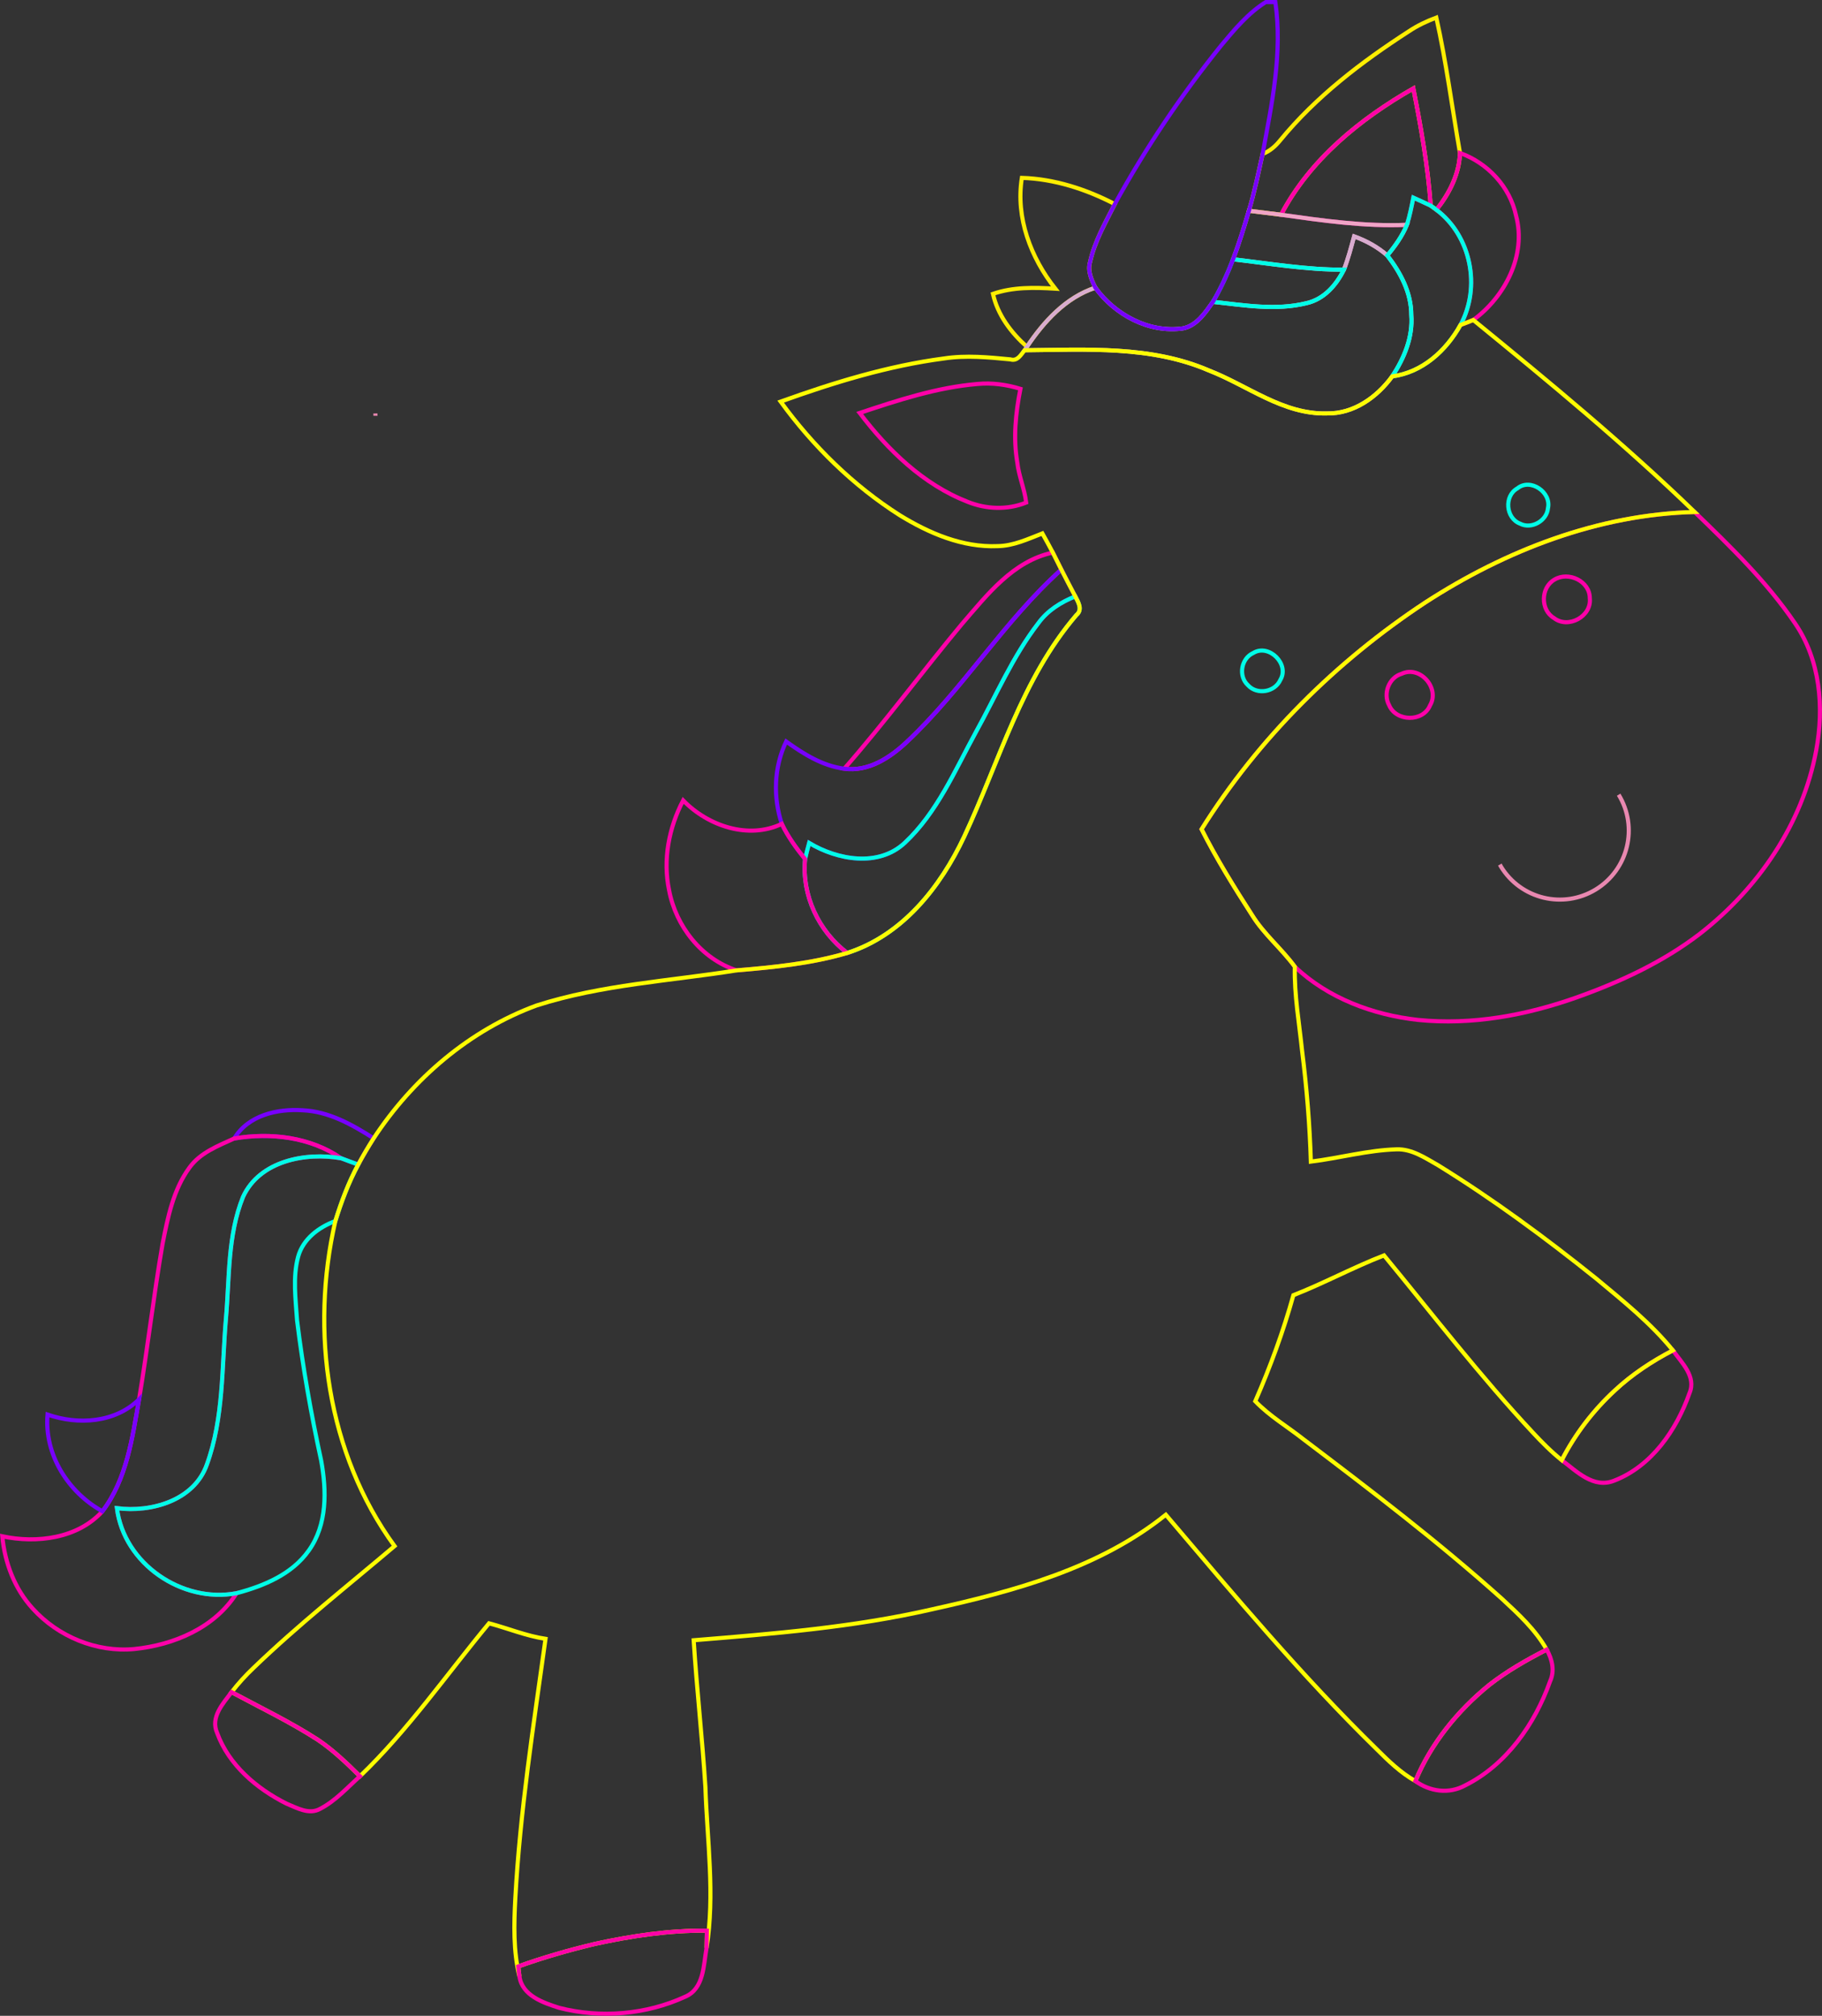 <?xml version="1.0" encoding="utf-8"?>
<!-- Generator: Adobe Illustrator 16.0.4, SVG Export Plug-In . SVG Version: 6.00 Build 0)  -->
<!DOCTYPE svg PUBLIC "-//W3C//DTD SVG 1.1//EN" "http://www.w3.org/Graphics/SVG/1.1/DTD/svg11.dtd">
<svg version="1.1" id="Layer_1" xmlns="http://www.w3.org/2000/svg" xmlns:xlink="http://www.w3.org/1999/xlink" x="0px" y="0px"
	 width="443.081px" height="490.174px" viewBox="28.369 -0.5 443.081 490.174" enable-background="new 28.369 -0.5 443.081 490.174"
	 xml:space="preserve">
<rect x="28.369" y="-0.5" width="443.081" height="490.174" fill="#333333" stroke="none"/>
<path fill="none" stroke="#FFEE00" stroke-miterlimit="10" d="M370.99,7.11c2.07-1.39,4.33-2.45,6.67-3.33
	c2.43,10.88,3.84,21.939,5.75,32.92c-0.17,5.16-2.58,9.85-5.73,13.82c-0.35-0.25-1.039-0.75-1.38-1.01
	c-0.69-9.59-2.37-19.08-4.229-28.51c-12.95,7.4-25.141,17.31-32.17,30.72c-2.61-0.33-5.221-0.65-7.82-0.97
	c1.35-4.54,2.311-9.18,3.33-13.81c1.72-0.65,3.109-1.86,4.25-3.28C348.391,23.01,359.471,14.54,370.99,7.11z"/>
<path fill="none" stroke="#FF00A9" stroke-miterlimit="10" d="M339.9,51.72C346.93,38.31,359.12,28.4,372.07,21
	c1.859,9.43,3.539,18.92,4.229,28.51c-1.399-0.68-2.819-1.3-4.229-1.94c-0.45,2.22-0.87,4.45-1.57,6.6
	C360.23,54.62,350.04,53.14,339.9,51.72z"/>
<path fill="none" stroke="#FF00A9" stroke-miterlimit="10" d="M383.41,36.7c6.72,2.42,12.14,8.19,13.64,15.24
	c2.57,9.62-2.68,19.72-10.399,25.37c-1.03,0.43-2.07,0.83-3.11,1.21c5.01-9.22,2.58-21.65-5.86-28
	C380.83,46.55,383.24,41.86,383.41,36.7z"/>
<path fill="none" stroke="#FFEE00" stroke-miterlimit="10" d="M276.87,42.75c7.91,0.25,15.62,2.75,22.601,6.38
	c-2.301,4.54-4.891,9.05-6.011,14.06c-0.649,2.19,0.33,4.34,1.28,6.27c-7.2,2.36-12.53,8.25-16.64,14.37
	c-3.87-3.45-7.11-7.72-8.26-12.87c4.88-1.69,10.08-1.57,15.16-1.26C279.04,62.17,275.32,52.43,276.87,42.75z"/>
<path fill="none" stroke="#EFA4C6" stroke-miterlimit="10" d="M332.08,50.75c2.6,0.32,5.21,0.64,7.82,0.97
	c10.14,1.42,20.33,2.9,30.6,2.45c-1.13,2.76-2.87,5.18-4.77,7.45c-2.351-2.07-5.121-3.58-8.061-4.64c-0.75,2.73-1.46,5.47-2.49,8.1
	c-9.05,0.04-17.979-1.49-26.939-2.53C329.689,58.68,330.92,54.73,332.08,50.75z"/>
<path fill="none" stroke="#D8ABCF" stroke-miterlimit="10" d="M357.67,56.98c2.939,1.06,5.71,2.57,8.061,4.64
	c3.22,4.16,5.84,9.06,5.84,14.45c0.43,5.4-1.73,10.54-4.641,14.96c-3.709,5.06-9.369,9.14-15.89,9
	c-10.61,0.29-19.21-6.76-28.66-10.43c-14.101-6.1-29.84-5.06-44.85-4.93l0.57-0.84c4.11-6.12,9.44-12.01,16.64-14.37
	c4.789,6.6,13.01,11.05,21.27,9.9c3.41-0.67,5.45-3.83,7.33-6.47c7.53,0.82,15.32,2.18,22.79,0.32c4.229-0.96,7.21-4.39,9.05-8.13
	C356.21,62.45,356.92,59.71,357.67,56.98z"/>
<path fill="none" stroke="#00FFE7" stroke-miterlimit="10" d="M328.24,62.55c8.96,1.04,17.89,2.57,26.939,2.53
	c-1.84,3.74-4.82,7.17-9.05,8.13c-7.47,1.86-15.26,0.5-22.79-0.32C325.279,69.6,326.859,66.11,328.24,62.55z"/>
<path fill="none" stroke="#FF00A9" stroke-miterlimit="10" d="M237.43,99.92c9.32-3.11,18.79-6.22,28.64-7.05
	c3.53-0.34,7.08,0.15,10.45,1.18c-1.16,5.89-1.79,11.96-0.76,17.91c0.37,3.33,1.77,6.43,2.16,9.75c-4.58,1.84-9.76,1.64-14.3-0.21
	C252.88,117.3,244.31,108.96,237.43,99.92z"/>
<path fill="none" stroke="#FF00A9" stroke-miterlimit="10" d="M375,145.99c19.51-12.65,42.04-21.39,65.48-21.99
	c8.729,8.43,17.539,16.96,24.38,27.03c6.18,8.97,7.14,20.52,5.17,30.98c-3.28,17.83-14.19,33.65-28.391,44.64
	c-8.92,6.82-19.22,11.59-29.739,15.35c-12.351,4.391-25.58,6.84-38.7,5.51c-10.921-1.21-21.91-5.28-29.95-12.94
	c-3.21-4.39-7.51-7.88-10.391-12.54c-4.369-6.79-8.649-13.68-12.289-20.89C334.38,179.08,353.3,160.3,375,145.99z"/>
<path fill="none" stroke="#00FFE7" stroke-miterlimit="10" d="M372.07,47.57c1.41,0.64,2.83,1.26,4.229,1.94
	c0.341,0.26,1.03,0.76,1.38,1.01c8.44,6.35,10.87,18.78,5.86,28c-3.511,6.28-9.25,11.53-16.61,12.51
	c2.91-4.42,5.07-9.561,4.641-14.96c0-5.39-2.62-10.29-5.84-14.45c1.899-2.27,3.64-4.69,4.77-7.45
	C371.2,52.02,371.62,49.79,372.07,47.57z"/>
<path fill="none" stroke="#FF00A9" stroke-miterlimit="10" d="M262.27,151.26c6.13-7.08,12.44-15.34,22.13-17.39
	c0.7,1.37,1.37,2.75,2.07,4.13c-14.01,12.6-23.87,29.03-37.58,41.91c-4.07,3.85-9.36,7.3-15.22,6.52
	C243.63,175.06,252.6,162.87,262.27,151.26z"/>
<path fill="none" stroke="#7800FF" stroke-miterlimit="10" d="M286.47,138c1.09,2.19,2.27,4.34,3.39,6.52
	c-3.46,1.39-6.72,3.41-8.95,6.47c-6.29,8.16-10.33,17.72-15.3,26.68c-5.07,9.29-9.37,19.43-17.22,26.78
	c-6.41,5.98-16.35,4.16-23.25,0.03c-0.35,1.3-0.69,2.6-0.99,3.92c-2.15-2.67-4.18-5.46-5.66-8.56c-2.16-6.55-1.91-13.77,1.06-20.03
	c4.26,3.05,8.81,5.92,14.12,6.62c5.86,0.78,11.15-2.67,15.22-6.52C262.6,167.03,272.46,150.6,286.47,138z"/>
<path fill="none" stroke="#FF00A9" stroke-miterlimit="10" d="M406.38,140.45c3.39-2.09,8.62,0.35,8.601,4.52
	c0.5,4.4-5.25,7.54-8.711,4.82C402.93,147.81,403.03,142.37,406.38,140.45z"/>
<path fill="none" stroke="#00FFE7" stroke-miterlimit="10" d="M280.91,150.99c2.23-3.06,5.49-5.08,8.95-6.47
	c0.74,1.42,1.85,3.24,0.26,4.55c-13.32,15.54-18.75,35.68-27.28,53.87c-5.79,12.31-15.04,24.01-28.44,28.29
	c-6.97-5.3-11.09-14.05-10.25-22.83c0.3-1.32,0.64-2.62,0.99-3.92c6.9,4.13,16.84,5.95,23.25-0.03
	c7.85-7.35,12.15-17.49,17.22-26.78C270.58,168.71,274.62,159.15,280.91,150.99z"/>
<path fill="none" stroke="#FF00A9" stroke-miterlimit="10" d="M369.23,163.34c4.49-2.11,9.369,3.53,6.899,7.69
	c-1.7,4.12-8.271,3.97-9.95-0.05C364.63,168.19,366.13,164.24,369.23,163.34z"/>
<path fill="none" stroke="#FF00A9" stroke-miterlimit="10" d="M191.08,215.96c-1.55-7.4-0.05-15.19,3.42-21.83
	c6.03,6.2,15.82,9.58,23.99,5.71c1.48,3.1,3.51,5.89,5.66,8.56c-0.84,8.78,3.28,17.53,10.25,22.83c-8.73,2.58-17.85,3.47-26.88,4.23
	C198.93,232.68,192.71,224.7,191.08,215.96z"/>
<path fill="none" stroke="#7800FF" stroke-miterlimit="10" d="M85.33,276.34c3.39-5.66,10.48-7.27,16.64-6.859
	c6.36,0.279,12.03,3.49,17.27,6.819c-1.33,2.08-2.58,4.21-3.76,6.39c-1.39-0.51-2.77-1.01-4.14-1.539
	C103.81,275.971,94.19,274.85,85.33,276.34z"/>
<path fill="none" stroke="#FF00A9" stroke-miterlimit="10" d="M74.46,283.4c2.63-3.631,6.94-5.26,10.87-7.061
	c8.86-1.49,18.48-0.369,26.01,4.811c-8.68-1.51-19.85,0.609-23.87,9.399c-3.78,9.351-3.28,19.67-4.15,29.54
	c-1.04,11.88-0.52,24.2-4.65,35.55c-3.08,8.73-13.49,11.69-21.87,10.601c1.71,13.529,15.86,23.17,29.1,20.67
	c-5.32,8.43-15.28,12.609-24.87,13.58c-9.2,0.859-18.54-3.021-24.7-9.83c-4.41-4.811-6.8-11.141-7.4-17.58
	c8.34,1.79,18.38,0.54,24.34-6.08c5.94-7.79,7.27-17.85,8.92-27.23c2.1-12.539,3.53-25.189,5.7-37.72
	C69.16,295.6,70.48,288.811,74.46,283.4z"/>
<path fill="none" stroke="#00FFE7" stroke-miterlimit="10" d="M87.47,290.55c4.02-8.79,15.19-10.909,23.87-9.399
	c1.37,0.529,2.75,1.029,4.14,1.539c-2.35,4.351-4.09,9-5.56,13.721c-4.03,1.51-7.86,4.35-9.05,8.68
	c-1.35,5.04-0.6,10.351-0.26,15.48c1.4,11.439,3.42,22.81,5.86,34.08c1.33,7.3,1.51,15.6-3.02,21.899
	c-4.09,5.78-10.94,8.61-17.55,10.36c-13.24,2.5-27.39-7.141-29.1-20.67c8.38,1.09,18.79-1.87,21.87-10.601
	c4.13-11.35,3.61-23.67,4.65-35.55C84.19,310.22,83.69,299.9,87.47,290.55z"/>
<path fill="none" stroke="#FF00A9" stroke-miterlimit="10" d="M421.06,337.62c4.21-3.93,9.03-7.101,14.131-9.76
	c2.119,3.01,5.76,6.38,4.029,10.42c-3.13,8.92-9.22,17.77-18.319,21.27c-5.021,2.01-9.091-2.26-12.74-4.99
	C411.42,348.21,415.82,342.46,421.06,337.62z"/>
<path fill="none" stroke="#7800FF" stroke-miterlimit="10" d="M39.93,343.48c7.42,2.579,16.42,2.029,22.26-3.711
	c-1.65,9.381-2.98,19.44-8.92,27.23C44.92,362.37,39.11,353.2,39.93,343.48z"/>
<path fill="none" stroke="#FFFD00" stroke-miterlimit="10" d="M416.58,310.44c-12.33-9.891-25.07-19.3-38.52-27.61
	c-3.131-1.76-6.34-3.98-10.08-3.85c-7.041,0.22-13.871,2.129-20.83,2.99c-0.271-9-1.01-17.98-2.131-26.921
	c-0.699-6.81-1.93-13.6-1.77-20.48c-3.21-4.39-7.51-7.88-10.391-12.54c-4.369-6.79-8.649-13.68-12.289-20.89
	c13.81-22.06,32.729-40.84,54.43-55.15c19.51-12.65,42.04-21.39,65.48-21.99c-17.08-16.52-35.431-31.67-53.83-46.69
	c-1.03,0.43-2.07,0.83-3.11,1.21c-3.511,6.28-9.25,11.53-16.61,12.51c-3.709,5.06-9.369,9.14-15.89,9
	c-10.61,0.29-19.21-6.76-28.66-10.43c-14.101-6.1-29.84-5.06-44.85-4.93c-0.9,1.11-1.74,2.74-3.45,2.22
	c-5.37-0.52-10.79-1.04-16.16-0.22c-13.61,1.79-26.83,5.86-39.71,10.49c7.87,10.82,17.65,20.43,28.97,27.63
	c7.13,4.38,15.26,7.87,23.79,7.51c3.84-0.05,7.37-1.72,10.89-3.09c0.86,1.54,1.72,3.09,2.54,4.66c0.7,1.37,1.37,2.75,2.07,4.13
	c1.09,2.19,2.27,4.34,3.39,6.52c0.74,1.42,1.85,3.24,0.26,4.55c-13.32,15.54-18.75,35.68-27.28,53.87
	c-5.79,12.31-15.04,24.01-28.44,28.29c-8.73,2.58-17.85,3.47-26.88,4.23c-16.24,2.59-32.89,3.48-48.64,8.53
	c-16.32,5.99-30.15,17.85-39.64,32.31c-1.33,2.08-2.58,4.21-3.76,6.39c-2.35,4.351-4.09,9-5.56,13.721
	c-6.15,26.79-1.99,56.54,14.4,79.04c-11.52,9.76-23.4,19.13-34.28,29.609c-1.94,1.83-3.73,3.811-5.36,5.91
	c7.03,3.771,14.25,7.24,20.96,11.57c3.77,2.54,7.05,5.69,10.27,8.88c11.72-11.24,21.04-24.71,31.38-37.189
	c4.59,1.22,9.02,3.069,13.74,3.779c-2.9,20.95-6.19,41.9-7.34,63.05c-0.34,6.351-0.51,12.811,1,19.051
	c-0.07-0.61-0.22-1.83-0.29-2.44c6.06-2.17,12.26-3.95,18.52-5.45c8.98-1.97,18.14-3.35,27.35-3.25c-0.01,1.391-0.04,2.79-0.08,4.2
	c2.08-12.979,0.14-26.13-0.28-39.16c-0.76-11.899-2.09-23.76-2.85-35.66c19.43-1.58,38.94-3.149,57.98-7.52
	c19.97-4.43,40.59-9.95,56.84-23c16.55,19.479,32.99,39.13,51.29,57.02c2.87,2.87,5.83,5.73,9.391,7.74
	c3.819-9.17,10.26-17.08,17.92-23.33c4.33-3.399,9.14-6.12,14.02-8.64c-2.72-4.82-6.85-8.61-10.859-12.33
	C378.29,374.52,361.87,362,345.45,349.56c-3.94-3.119-8.33-5.689-11.82-9.329c3.66-8.381,6.81-16.971,9.271-25.78
	c7.479-2.931,14.55-6.78,22.039-9.681c11.931,14.48,23.4,29.381,36.211,43.101c2.199,2.37,4.479,4.67,7.01,6.689
	c3.26-6.35,7.66-12.1,12.899-16.939c4.21-3.93,9.03-7.101,14.131-9.76C429.8,321.24,423.1,315.87,416.58,310.44z"/>
<path fill="none" stroke="#FF00A9" stroke-miterlimit="10" d="M390.48,409.26c4.33-3.399,9.14-6.12,14.02-8.64
	c1.33,2.37,2.01,5.14,0.82,7.729c-3.681,10.381-10.631,20.29-20.66,25.311c-3.91,2.14-8.57,1.53-12.1-1.07
	C376.38,423.42,382.82,415.51,390.48,409.26z"/>
<path fill="none" stroke="#00FFE7" stroke-miterlimit="10" d="M397.38,118.25c3.18-2.58,8.3,0.96,7.43,4.82
	c-0.26,3.07-4.02,5.21-6.779,3.77C394.54,125.51,394.08,120.1,397.38,118.25z"/>
<path fill="none" stroke="#00FFE7" stroke-miterlimit="10" d="M333.17,158.27c3.79-2.3,8.859,2.75,6.561,6.55
	c-1.311,2.99-5.66,3.74-7.871,1.31C329.439,163.91,330.189,159.59,333.17,158.27z"/>
<path fill="none" stroke="#FF00A9" stroke-miterlimit="10" d="M81.17,420.89c-1.67-3.81,1.4-7.09,3.51-9.92
	c7.03,3.771,14.25,7.24,20.96,11.57c3.77,2.54,7.05,5.69,10.27,8.88c-3.1,2.771-5.92,5.97-9.65,7.91c-2.71,1.55-5.69-0.21-8.23-1.25
	C90.78,434.44,84,428.69,81.17,420.89z"/>
<path fill="none" stroke="#FF00A9" stroke-miterlimit="10" d="M172.92,472.22c8.98-1.97,18.14-3.35,27.35-3.25
	c-0.01,1.391-0.04,2.79-0.08,4.2c-0.74,4.16-0.61,9.94-5.2,11.87c-9.47,4.36-20.56,5.29-30.65,2.7c-3.89-1.25-8.98-2.96-9.65-7.63
	c-0.07-0.61-0.22-1.83-0.29-2.44C160.46,475.5,166.66,473.72,172.92,472.22z"/>
<path fill="none" stroke="#E988B0" stroke-miterlimit="10" d="M86.168,100.039"/>
<path fill="none" stroke="#E988B0" stroke-miterlimit="10" d="M119.679,100.6c0-0.189-0.022-0.373-0.028-0.561"/>
<path fill="none" stroke="#E988B0" stroke-miterlimit="10" d="M393.107,209.732c0.093,0.164,0.17,0.332,0.27,0.493
	c4.827,7.904,15.148,10.397,23.053,5.569c7.903-4.828,10.396-15.149,5.568-23.053"/>
<path fill="none" stroke="#7800FF" stroke-miterlimit="10" d="M336.189,0h2.32c1.801,12.36-0.859,24.81-3.1,36.94
	c-1.02,4.63-1.98,9.27-3.33,13.81c-1.16,3.98-2.391,7.93-3.84,11.8c-1.381,3.56-2.961,7.05-4.9,10.34c-1.88,2.64-3.92,5.8-7.33,6.47
	c-8.26,1.15-16.48-3.3-21.27-9.9c-0.95-1.93-1.93-4.08-1.28-6.27c1.12-5.01,3.71-9.52,6.011-14.06
	c7.479-13.61,16.18-26.56,25.93-38.65C328.62,6.63,331.891,2.7,336.189,0z"/>
</svg>

